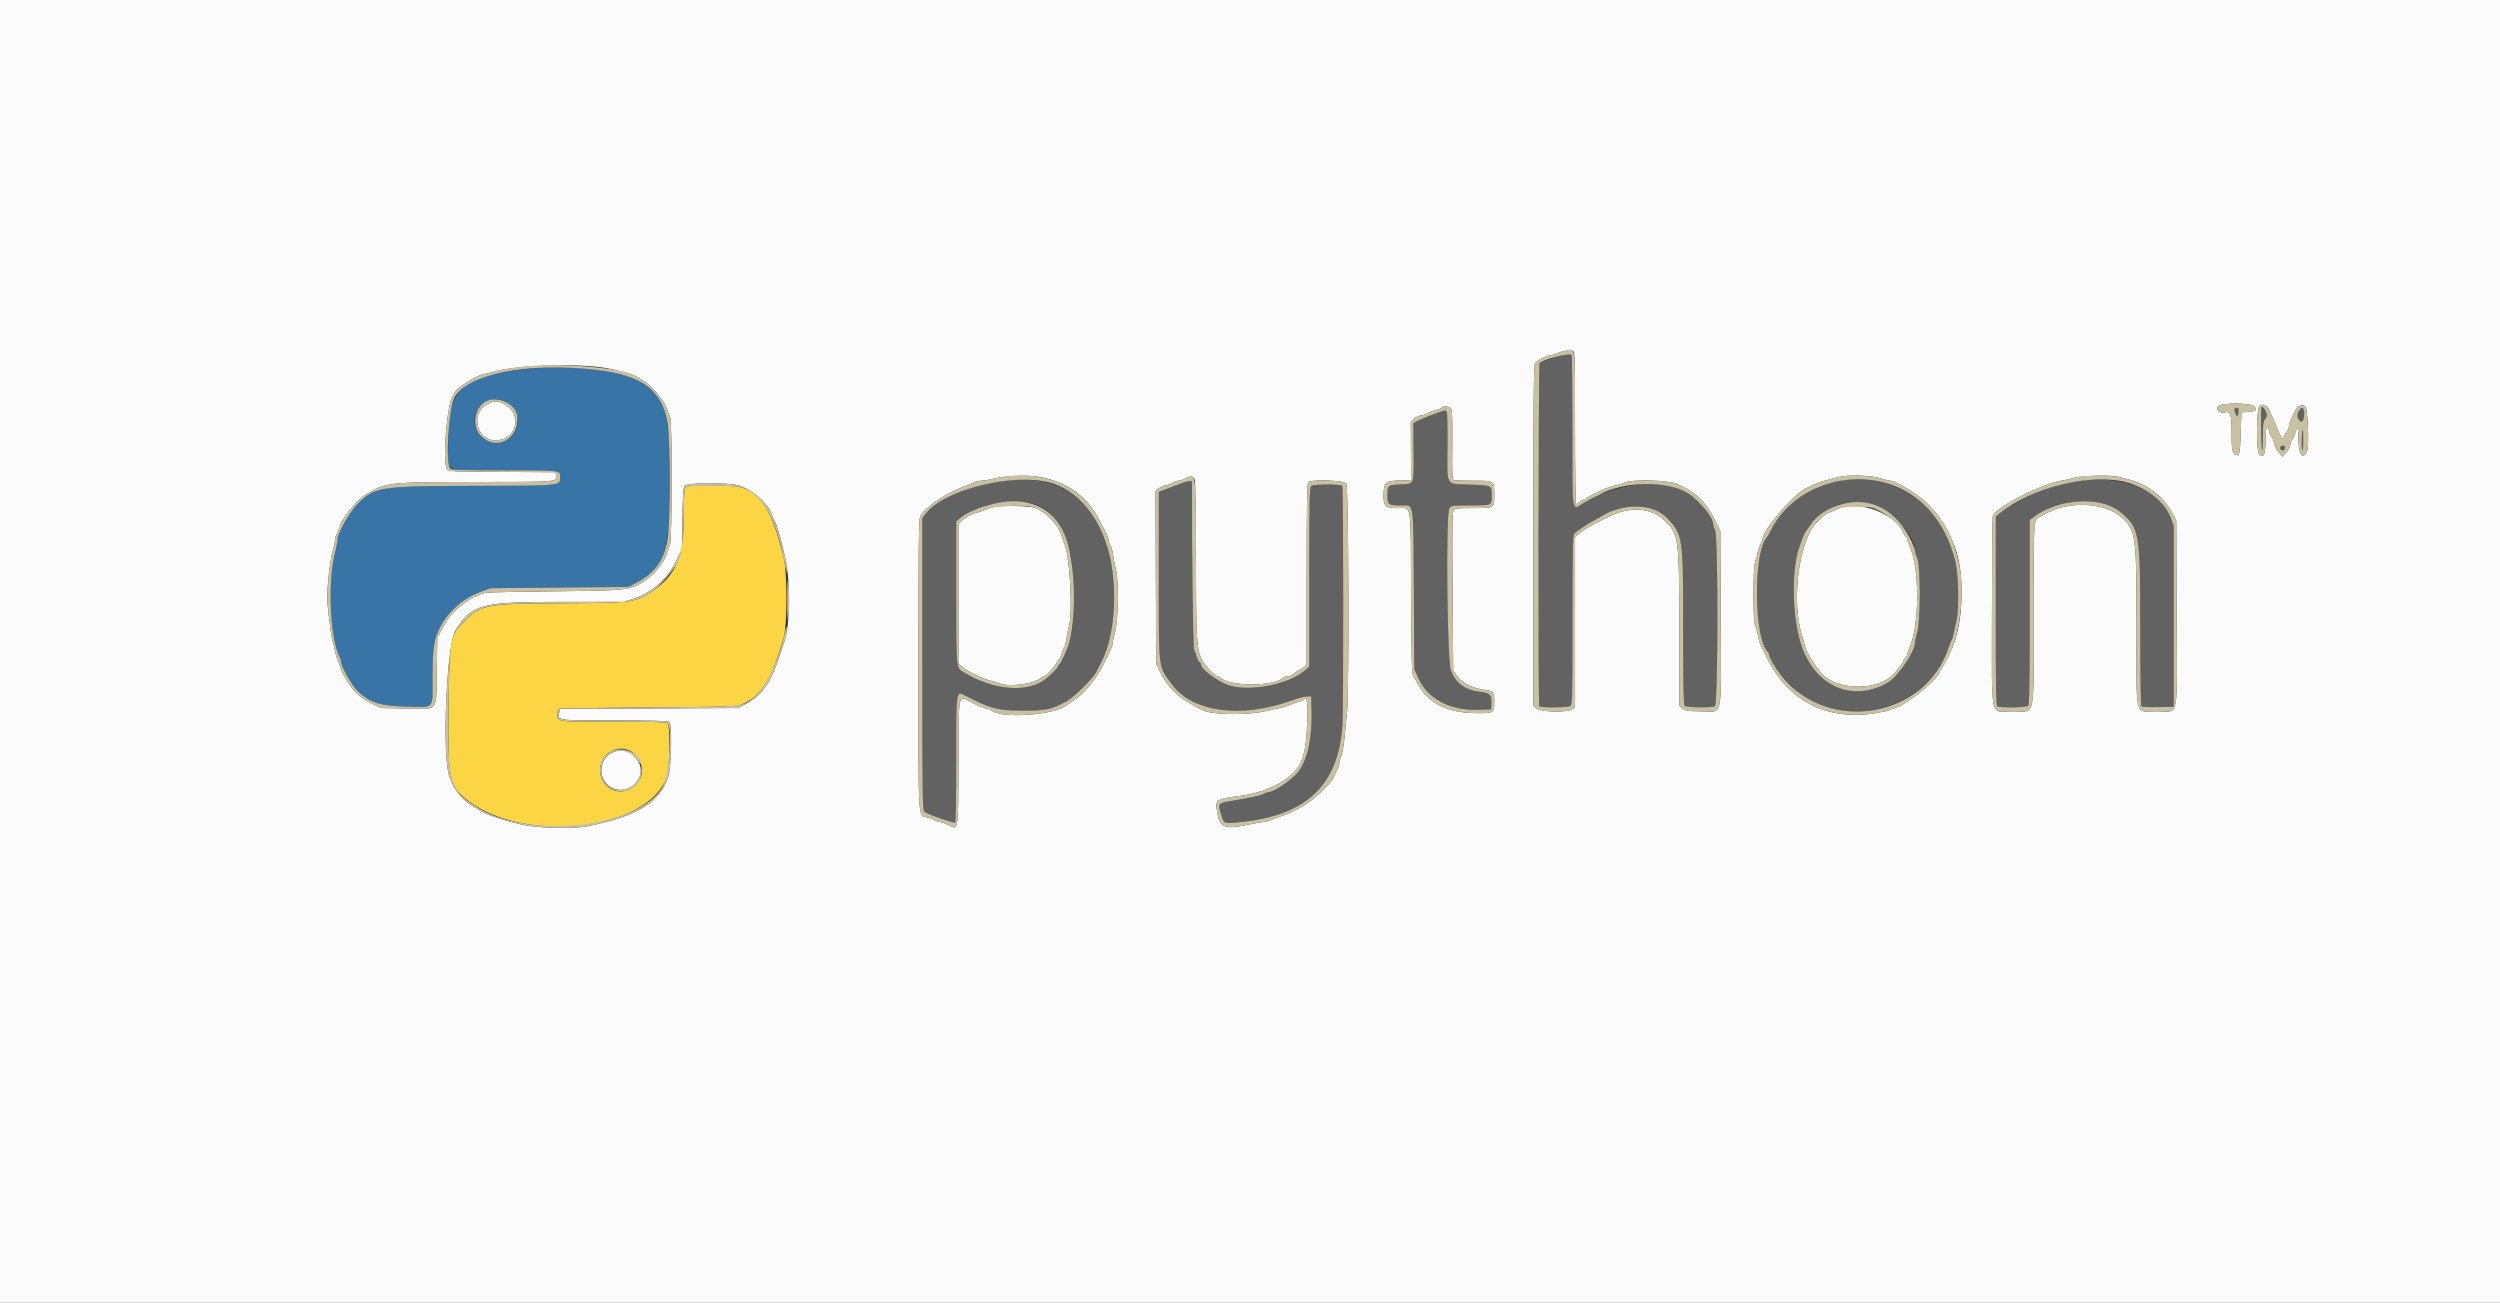 <svg id="svg" version="1.1" xmlns="http://www.w3.org/2000/svg" xmlns:xlink="http://www.w3.org/1999/xlink" width="400" height="208.417" viewBox="0, 0, 400,208.417"><rect x="0" y="0" width="400" height="208.417" fill="#333333" stroke="none"/><g id="svgg"><path id="path0" d="M0.000 104.221 L 0.000 208.442 200.000 208.442 L 400.000 208.442 400.000 104.221 L 400.000 0.000 200.000 0.000 L 0.000 0.000 0.000 104.221 M252.006 68.480 C 252.006 75.183,252.077 80.665,252.163 80.662 C 252.249 80.660,252.553 80.474,252.840 80.250 C 253.127 80.026,253.471 79.840,253.604 79.838 C 253.738 79.835,253.879 79.760,253.917 79.670 C 253.983 79.517,255.343 78.834,257.040 78.103 C 257.458 77.923,258.162 77.710,258.603 77.630 C 259.045 77.550,259.659 77.357,259.969 77.200 C 261.009 76.673,266.862 76.810,268.265 77.394 C 271.156 78.597,272.895 80.232,274.324 83.092 L 275.248 84.940 275.310 98.947 C 275.385 115.600,275.766 113.809,272.149 113.809 C 270.068 113.809,269.713 113.757,269.231 113.377 L 268.682 112.945 268.680 100.819 C 268.679 85.866,268.637 85.557,266.285 83.251 C 264.321 81.324,261.088 81.004,257.947 82.426 C 255.426 83.567,253.261 84.790,252.475 85.517 L 252.006 85.951 252.006 99.556 L 252.006 113.160 251.543 113.485 C 250.772 114.025,246.608 113.945,245.885 113.377 L 245.336 112.945 245.336 85.694 C 245.336 64.220,245.391 58.369,245.597 58.093 C 245.895 57.690,247.352 56.909,247.829 56.895 C 248.006 56.890,248.525 56.742,248.984 56.564 C 250.232 56.083,251.233 55.913,251.641 56.114 C 251.983 56.282,252.006 57.082,252.006 68.480 M97.030 58.899 C 99.055 59.255,101.650 60.007,102.015 60.344 C 102.139 60.459,102.498 60.685,102.812 60.847 C 104.269 61.599,106.492 64.319,106.842 65.777 C 106.922 66.114,107.092 66.520,107.220 66.681 C 107.562 67.113,107.544 86.463,107.201 87.149 C 107.063 87.424,106.862 87.995,106.753 88.417 C 106.319 90.103,104.292 92.435,102.417 93.404 C 100.409 94.442,99.806 94.494,88.266 94.619 C 78.405 94.726,77.366 94.770,76.861 95.102 C 76.555 95.302,76.184 95.467,76.037 95.468 C 75.593 95.470,73.272 97.177,72.429 98.121 C 71.630 99.017,71.546 99.144,70.539 100.990 L 69.970 102.032 69.881 107.384 C 69.769 114.098,70.302 113.446,65.000 113.356 L 60.969 113.288 59.579 112.625 C 57.422 111.597,56.300 110.444,54.884 107.806 C 54.620 107.312,54.403 106.796,54.402 106.659 C 54.401 106.522,54.265 106.149,54.099 105.831 C 53.933 105.513,53.701 104.733,53.584 104.099 C 53.467 103.465,53.326 102.874,53.272 102.786 C 53.104 102.515,52.527 98.385,52.389 96.477 C 52.248 94.521,52.761 89.630,53.280 87.977 C 53.439 87.470,53.570 86.812,53.570 86.515 C 53.570 86.219,53.757 85.626,53.986 85.198 C 54.216 84.770,54.404 84.303,54.405 84.159 C 54.409 83.313,57.120 79.983,58.484 79.147 C 61.730 77.160,62.053 77.123,76.290 77.120 C 89.103 77.117,89.078 77.119,88.969 76.163 L 88.900 75.560 80.308 75.506 C 71.757 75.452,71.715 75.449,71.476 75.003 C 70.769 73.682,71.553 64.386,72.458 63.350 C 72.617 63.169,72.746 62.943,72.746 62.847 C 72.746 62.262,76.596 59.823,77.519 59.823 C 77.660 59.823,78.214 59.693,78.752 59.533 C 82.572 58.402,92.284 58.065,97.030 58.899 M77.988 64.670 C 75.211 66.092,76.179 70.453,79.271 70.453 C 82.552 70.453,83.675 66.556,80.902 64.797 C 79.772 64.081,79.189 64.055,77.988 64.670 M360.713 65.039 C 361.222 65.601,360.948 65.828,359.666 65.907 L 358.624 65.972 358.520 69.245 C 358.407 72.805,358.251 73.311,357.499 72.559 C 357.097 72.157,357.061 71.887,357.061 69.322 C 357.061 66.308,356.866 65.703,355.987 65.982 C 355.255 66.214,354.446 65.505,354.887 65.018 C 355.447 64.399,360.149 64.416,360.713 65.039 M363.035 65.473 C 363.355 66.134,363.785 67.127,364.493 68.838 C 365.040 70.162,365.399 70.606,365.399 69.960 C 365.399 69.804,365.586 69.437,365.816 69.146 C 366.045 68.854,366.232 68.415,366.232 68.169 C 366.232 67.923,366.407 67.375,366.621 66.951 C 366.835 66.527,367.143 65.899,367.305 65.555 C 367.629 64.869,368.501 64.605,368.889 65.075 C 369.243 65.505,369.468 71.355,369.159 72.100 C 368.494 73.706,367.809 72.876,367.754 70.397 C 367.706 68.233,367.603 67.982,367.272 69.213 C 367.141 69.700,366.900 70.232,366.737 70.395 C 366.574 70.558,366.441 70.918,366.441 71.195 C 366.441 71.471,366.158 72.004,365.812 72.378 L 365.183 73.059 364.575 72.354 C 364.240 71.966,363.906 71.291,363.833 70.854 C 363.759 70.418,363.575 69.958,363.424 69.833 C 363.273 69.707,363.088 69.277,363.013 68.877 C 362.762 67.542,362.480 68.369,362.480 70.440 C 362.480 72.727,362.187 73.379,361.480 72.666 C 360.954 72.137,361.013 65.291,361.546 64.901 C 362.011 64.562,362.727 64.836,363.035 65.473 M232.207 65.455 C 232.357 65.736,232.412 67.690,232.370 71.290 C 232.321 75.649,232.363 76.723,232.586 76.809 C 232.739 76.867,234.166 76.915,235.757 76.915 C 239.162 76.915,239.083 76.860,239.083 79.257 C 239.083 81.319,239.127 81.292,235.718 81.292 C 233.159 81.292,232.824 81.334,232.581 81.681 C 232.361 81.994,232.329 84.504,232.413 94.674 L 232.517 107.280 233.084 108.095 C 233.926 109.307,235.411 110.057,237.624 110.387 C 238.950 110.585,239.083 110.753,239.080 112.219 C 239.075 114.140,239.098 114.126,236.108 114.100 C 231.484 114.060,228.327 112.415,226.753 109.224 C 226.611 108.937,226.350 108.529,226.171 108.316 C 225.887 107.977,225.838 106.321,225.779 94.883 C 225.702 79.929,225.926 81.310,223.570 81.299 C 221.666 81.290,221.365 81.028,221.365 79.374 C 221.365 77.220,221.645 76.942,223.884 76.871 L 225.774 76.811 225.751 72.171 L 225.728 67.531 226.247 67.012 C 226.532 66.726,226.983 66.493,227.247 66.493 C 227.512 66.493,228.056 66.318,228.455 66.104 C 228.855 65.890,229.486 65.648,229.857 65.567 C 230.228 65.485,230.585 65.332,230.651 65.226 C 230.880 64.856,231.972 65.016,232.207 65.455 M166.232 76.290 C 170.654 77.046,174.016 79.447,175.866 83.168 C 176.009 83.455,176.209 83.830,176.312 84.002 C 176.895 84.981,177.384 86.089,177.384 86.433 C 177.384 86.650,177.511 87.013,177.667 87.239 C 177.822 87.465,178.015 88.158,178.095 88.780 C 178.176 89.401,178.377 90.429,178.542 91.064 C 179.023 92.910,178.948 99.099,178.421 101.080 C 178.195 101.932,178.009 102.792,178.009 102.991 C 178.009 103.370,177.985 103.425,176.549 106.337 C 175.490 108.486,173.493 110.947,172.061 111.871 C 171.492 112.237,170.902 112.647,170.749 112.781 C 168.855 114.440,159.996 115.056,158.567 113.627 C 158.438 113.498,158.135 113.392,157.893 113.392 C 157.651 113.392,156.709 113.019,155.798 112.562 C 153.150 111.233,153.425 110.183,153.363 121.864 C 153.302 133.402,153.395 132.842,151.683 131.987 C 151.177 131.734,150.582 131.527,150.362 131.527 C 150.142 131.527,149.777 131.398,149.551 131.241 C 149.325 131.083,148.836 130.889,148.465 130.808 C 146.826 130.451,146.952 132.474,146.952 106.371 C 146.952 86.372,146.994 83.066,147.257 82.557 C 147.940 81.237,151.196 79.000,153.934 77.971 C 154.622 77.713,155.451 77.369,155.775 77.208 C 156.100 77.047,156.662 76.913,157.026 76.910 C 157.389 76.907,158.061 76.804,158.520 76.681 C 160.579 76.126,164.200 75.942,166.232 76.290 M191.147 76.717 C 191.272 76.950,191.350 81.754,191.350 89.184 C 191.350 101.890,191.457 103.831,192.251 105.472 C 192.686 106.370,194.371 108.181,194.772 108.181 C 194.878 108.181,195.113 108.310,195.294 108.468 C 196.904 109.872,203.945 109.843,205.362 108.426 C 205.497 108.292,205.816 108.181,206.072 108.181 C 206.327 108.181,206.660 108.061,206.812 107.914 C 206.963 107.767,207.533 107.387,208.077 107.071 L 209.067 106.496 209.067 91.956 C 209.067 80.924,209.128 77.355,209.317 77.165 C 209.830 76.652,215.032 76.834,215.413 77.378 C 215.778 77.899,215.882 110.537,215.530 113.913 C 215.435 114.831,215.256 116.636,215.133 117.925 C 215.010 119.215,214.768 120.610,214.594 121.025 C 214.420 121.441,214.277 121.981,214.275 122.225 C 214.274 122.468,214.138 122.903,213.975 123.189 C 213.812 123.476,213.530 124.029,213.350 124.420 C 212.846 125.510,210.183 127.994,208.444 128.996 C 206.977 129.842,206.494 130.060,204.690 130.698 C 204.289 130.840,203.652 131.084,203.276 131.241 C 202.899 131.398,202.384 131.528,202.129 131.530 C 201.875 131.532,200.786 131.719,199.708 131.947 C 195.827 132.766,195.145 132.469,194.722 129.771 C 194.433 127.931,194.562 127.844,198.304 127.359 C 202.928 126.761,207.016 124.542,208.099 122.043 C 208.775 120.482,209.035 118.863,209.141 115.535 C 209.262 111.769,209.197 111.464,208.396 112.025 C 208.141 112.204,207.807 112.350,207.655 112.350 C 207.502 112.350,206.983 112.529,206.502 112.748 C 206.021 112.967,205.253 113.207,204.794 113.280 C 204.336 113.354,203.491 113.540,202.918 113.693 C 200.068 114.454,194.077 114.434,192.472 113.658 C 188.666 111.817,186.929 110.235,185.543 107.348 L 184.992 106.201 184.933 92.407 L 184.874 78.612 185.316 78.200 C 185.559 77.974,186.097 77.725,186.511 77.647 C 186.925 77.570,187.454 77.373,187.686 77.210 C 187.918 77.048,188.299 76.915,188.533 76.915 C 188.767 76.915,189.286 76.740,189.685 76.525 C 190.484 76.097,190.840 76.143,191.147 76.717 M300.782 76.498 C 301.499 76.727,302.242 76.915,302.432 76.915 C 303.382 76.915,307.105 79.235,308.494 80.692 C 309.846 82.111,310.370 82.732,310.370 82.916 C 310.370 83.027,310.506 83.230,310.673 83.369 C 311.161 83.774,312.568 86.692,313.046 88.291 C 314.410 92.855,314.037 100.044,312.231 103.993 C 311.546 105.490,310.959 106.588,310.652 106.947 C 310.497 107.128,310.370 107.339,310.370 107.416 C 310.370 108.456,304.966 112.872,303.166 113.303 C 302.829 113.384,302.457 113.525,302.339 113.616 C 302.222 113.708,301.214 113.930,300.101 114.109 C 292.136 115.390,285.827 112.041,282.458 104.742 C 282.088 103.940,281.699 103.123,281.595 102.927 C 281.490 102.732,281.343 102.169,281.267 101.677 C 281.192 101.184,281.002 100.528,280.846 100.219 C 280.428 99.389,280.453 90.369,280.875 89.630 C 281.039 89.343,281.180 88.874,281.188 88.588 C 281.196 88.301,281.383 87.692,281.605 87.233 C 281.827 86.774,282.011 86.322,282.015 86.227 C 282.072 84.833,286.560 79.514,288.754 78.241 C 289.774 77.648,291.163 77.087,292.340 76.792 C 292.913 76.648,293.710 76.439,294.112 76.327 C 295.499 75.941,299.345 76.039,300.782 76.498 M338.927 76.285 C 339.328 76.392,340.172 76.613,340.803 76.777 C 343.644 77.514,346.261 79.580,347.614 82.153 L 348.202 83.273 348.263 98.150 C 348.336 115.771,348.738 113.809,345.055 113.809 C 341.475 113.809,341.845 115.322,341.844 100.683 C 341.844 85.472,341.755 84.817,339.416 82.748 C 336.647 80.299,330.657 80.107,327.045 82.350 C 326.873 82.457,326.527 82.633,326.276 82.742 C 325.381 83.131,325.378 83.178,325.378 98.239 C 325.378 115.633,325.770 113.809,322.028 113.809 C 318.294 113.809,318.707 115.778,318.711 98.020 C 318.712 89.794,318.771 82.850,318.841 82.588 C 319.205 81.229,326.627 77.397,329.859 76.898 C 330.547 76.792,331.344 76.615,331.631 76.505 C 332.680 76.102,337.672 75.951,338.927 76.285 M118.012 77.629 C 120.131 78.136,122.968 80.571,123.494 82.335 C 123.580 82.621,123.767 83.043,123.911 83.273 C 124.297 83.889,124.975 86.263,125.668 89.422 C 126.513 93.279,126.426 99.994,125.497 102.658 C 125.377 103.002,125.048 103.986,124.767 104.846 C 123.305 109.309,121.915 111.274,119.215 112.693 L 118.082 113.288 103.857 113.351 L 89.633 113.414 89.509 113.905 C 89.158 115.303,88.935 115.268,98.350 115.268 C 104.681 115.268,106.911 115.332,107.097 115.518 C 107.549 115.970,107.431 122.664,106.946 124.185 C 105.601 128.395,102.127 130.547,94.007 132.201 C 91.831 132.644,86.056 132.512,83.585 131.962 C 80.607 131.300,77.102 130.110,76.707 129.628 C 76.649 129.558,76.309 129.350,75.950 129.167 C 74.153 128.246,72.664 126.441,71.892 124.251 C 70.689 120.833,71.443 103.116,72.889 100.824 C 75.514 96.664,76.881 96.300,89.899 96.300 L 99.878 96.300 101.463 95.753 C 104.460 94.719,106.806 92.602,108.233 89.647 L 109.096 87.858 109.181 82.960 C 109.252 78.914,109.323 77.998,109.590 77.697 C 110.008 77.225,116.118 77.176,118.012 77.629 M159.346 81.068 C 158.768 81.161,158.018 81.378,157.678 81.552 C 157.339 81.725,156.765 81.931,156.404 82.009 C 155.525 82.198,154.443 82.764,153.876 83.331 L 153.413 83.794 153.413 95.013 L 153.413 106.233 153.882 106.656 C 154.627 107.327,157.389 108.674,158.520 108.916 C 158.864 108.990,159.499 109.183,159.931 109.346 C 161.556 109.955,165.403 109.441,166.561 108.460 C 166.742 108.307,166.985 108.181,167.101 108.181 C 167.393 108.181,168.787 106.646,169.080 106.001 C 169.213 105.710,169.388 105.472,169.470 105.472 C 169.551 105.472,169.736 105.047,169.882 104.528 C 170.027 104.009,170.218 103.540,170.306 103.486 C 170.394 103.431,170.529 102.894,170.606 102.293 C 170.682 101.691,170.885 100.682,171.056 100.050 C 171.667 97.789,171.156 88.934,170.304 87.024 C 170.201 86.795,170.006 86.244,169.870 85.800 C 169.302 83.950,167.686 82.192,165.711 81.277 C 165.070 80.981,160.779 80.840,159.346 81.068 M294.424 81.272 C 294.195 81.353,293.659 81.578,293.232 81.773 C 292.806 81.967,292.407 82.126,292.346 82.126 C 292.285 82.126,292.062 82.290,291.850 82.491 C 291.637 82.692,291.192 83.103,290.859 83.405 C 287.845 86.144,286.488 96.285,288.387 101.877 C 288.555 102.372,288.692 102.871,288.692 102.986 C 288.692 103.865,290.830 107.329,291.923 108.220 C 294.666 110.457,300.295 110.396,302.701 108.103 C 303.532 107.311,304.534 106.039,304.534 105.776 C 304.534 105.637,304.674 105.406,304.846 105.263 C 305.018 105.120,305.159 104.871,305.159 104.710 C 305.159 104.548,305.317 104.067,305.509 103.641 C 307.140 100.035,307.166 90.883,305.554 87.428 C 305.337 86.962,305.159 86.422,305.159 86.229 C 305.159 86.036,305.077 85.878,304.976 85.878 C 304.875 85.878,304.672 85.587,304.525 85.232 C 303.302 82.278,297.747 80.101,294.424 81.272 M98.302 120.268 C 95.768 121.071,95.468 124.778,97.837 126.007 C 100.713 127.499,103.829 124.174,101.963 121.605 C 100.964 120.230,99.783 119.799,98.302 120.268 " stroke="none" fill="#fbfbfb" fill-rule="evenodd"></path><path id="path1" d="M248.581 57.244 C 247.443 57.626,246.433 58.017,246.337 58.113 C 246.144 58.307,246.090 112.677,246.282 112.989 C 246.447 113.255,250.684 113.237,251.186 112.968 C 251.578 112.758,251.589 112.386,251.589 99.251 C 251.589 88.766,251.648 85.675,251.850 85.416 C 252.117 85.075,254.197 83.687,255.133 83.225 C 255.419 83.083,255.795 82.875,255.967 82.762 C 259.553 80.408,264.520 80.484,266.781 82.928 C 269.278 85.627,269.307 85.826,269.307 100.475 C 269.307 109.693,269.368 112.745,269.557 112.934 C 269.831 113.208,273.714 113.266,274.373 113.006 C 274.897 112.800,274.930 85.834,274.408 84.825 C 274.239 84.498,274.100 84.062,274.100 83.856 C 274.098 83.430,272.594 81.048,271.808 80.227 C 268.898 77.187,263.604 76.548,257.659 78.520 C 256.813 78.801,255.968 79.117,255.783 79.223 C 255.597 79.329,255.211 79.512,254.924 79.629 C 254.638 79.746,253.889 80.166,253.260 80.563 C 251.467 81.695,251.574 82.443,251.586 68.954 C 251.591 62.469,251.537 57.012,251.466 56.826 C 251.296 56.383,251.038 56.421,248.581 57.244 M361.848 65.110 C 361.700 65.258,361.787 71.914,361.939 72.066 C 362.008 72.134,362.064 71.108,362.064 69.784 C 362.064 67.899,362.131 67.322,362.376 67.118 C 362.548 66.976,362.689 66.646,362.689 66.386 C 362.689 65.905,362.039 64.919,361.848 65.110 M357.630 65.920 C 357.811 66.292,357.981 66.625,358.007 66.660 C 358.033 66.695,358.094 66.390,358.141 65.983 C 358.218 65.331,358.173 65.242,357.765 65.242 C 357.313 65.242,357.310 65.260,357.630 65.920 M367.789 65.803 C 367.466 66.297,367.456 66.426,367.713 66.881 C 368.154 67.663,368.460 67.637,368.616 66.806 C 368.882 65.386,368.425 64.832,367.789 65.803 M229.172 66.356 C 228.135 66.718,227.029 67.183,226.714 67.390 L 226.140 67.766 226.172 72.360 C 226.209 77.709,226.335 77.407,224.014 77.511 C 222.054 77.598,221.998 77.646,221.994 79.218 C 221.990 80.737,222.165 80.875,224.091 80.875 C 226.318 80.875,226.126 79.661,226.210 94.223 L 226.284 107.035 226.829 108.286 C 228.349 111.774,231.868 113.697,236.477 113.559 L 238.562 113.497 238.623 112.559 C 238.711 111.207,238.385 110.877,236.776 110.688 C 234.362 110.406,232.900 109.310,232.133 107.209 C 231.530 105.556,231.309 82.256,231.888 81.372 C 232.204 80.891,232.298 80.875,234.971 80.873 C 238.770 80.869,238.666 80.913,238.666 79.300 C 238.666 77.628,238.741 77.666,235.206 77.540 C 231.196 77.398,231.548 77.988,231.593 71.482 C 231.613 68.532,231.566 66.016,231.488 65.889 C 231.308 65.598,231.401 65.579,229.172 66.356 M368.275 70.297 C 368.232 71.128,368.272 71.897,368.362 72.006 C 368.452 72.115,368.525 71.435,368.525 70.495 C 368.525 68.380,368.377 68.263,368.275 70.297 M364.866 71.514 C 364.684 71.808,365.086 72.210,365.380 72.028 C 365.505 71.951,365.607 71.753,365.607 71.587 C 365.607 71.237,365.071 71.183,364.866 71.514 M161.126 76.835 C 156.048 77.281,149.925 79.817,148.076 82.240 L 147.577 82.895 147.577 106.241 C 147.577 128.215,147.598 129.605,147.942 129.902 C 148.381 130.281,152.596 131.749,152.831 131.604 C 152.922 131.548,152.996 126.970,152.996 121.431 C 152.996 109.830,152.874 110.502,154.805 111.483 C 158.625 113.426,159.725 113.699,163.731 113.702 C 167.354 113.705,168.271 113.508,170.610 112.225 C 171.814 111.565,174.937 108.491,175.411 107.500 C 175.588 107.130,175.931 106.451,176.173 105.993 C 178.815 100.992,178.961 91.326,176.481 85.565 C 173.577 78.821,168.887 76.155,161.126 76.835 M294.170 76.903 C 289.644 77.625,285.199 80.964,283.192 85.149 C 283.027 85.492,282.823 85.842,282.739 85.926 C 280.520 88.131,280.591 102.040,282.833 104.282 C 282.960 104.409,283.064 104.641,283.064 104.799 C 283.064 106.442,287.382 111.106,290.047 112.342 C 298.627 116.323,309.057 112.072,311.832 103.463 C 311.975 103.020,312.165 102.564,312.254 102.449 C 312.344 102.335,312.484 101.866,312.565 101.407 C 312.646 100.948,312.842 100.061,313.000 99.435 C 313.469 97.583,313.387 92.083,312.859 89.867 C 310.663 80.667,303.168 75.467,294.170 76.903 M332.770 76.904 C 329.314 77.303,325.724 78.554,322.355 80.533 C 320.767 81.466,320.747 81.479,319.902 82.173 L 319.325 82.647 319.321 97.742 C 319.318 109.836,319.370 112.871,319.585 113.007 C 320.021 113.284,324.215 113.221,324.502 112.934 C 324.692 112.744,324.752 109.129,324.752 97.937 L 324.752 83.190 325.430 82.686 C 329.346 79.776,336.001 79.346,339.096 81.803 C 342.353 84.390,342.459 84.994,342.447 100.859 C 342.441 107.792,342.517 112.898,342.627 113.008 C 342.732 113.112,343.935 113.171,345.301 113.139 L 347.785 113.080 347.785 98.593 L 347.785 84.106 347.270 82.754 C 345.614 78.406,339.860 76.084,332.770 76.904 M188.640 77.475 C 187.895 77.760,186.863 78.153,186.347 78.348 L 185.409 78.701 185.409 92.034 C 185.409 107.582,185.274 106.493,187.587 109.588 C 190.839 113.941,198.574 114.973,206.515 112.115 C 207.518 111.754,208.666 111.448,209.067 111.436 L 209.797 111.412 209.856 113.802 C 209.966 118.209,209.127 121.858,207.592 123.654 C 206.496 124.936,203.809 126.730,202.979 126.734 C 202.831 126.735,202.445 126.873,202.121 127.042 C 201.588 127.320,200.290 127.599,196.680 128.212 C 194.869 128.519,194.821 128.609,195.444 130.516 C 195.870 131.816,195.833 131.804,198.459 131.537 C 209.037 130.462,214.094 125.681,214.783 116.102 C 214.974 113.445,214.951 77.921,214.758 77.729 C 214.470 77.441,210.146 77.459,209.796 77.749 C 209.525 77.975,209.484 79.868,209.484 92.329 L 209.484 106.650 209.015 107.089 C 206.470 109.474,199.940 110.790,196.509 109.608 C 194.804 109.021,192.183 107.073,192.183 106.393 C 192.183 106.258,192.049 106.036,191.884 105.900 C 191.720 105.763,191.521 105.353,191.443 104.988 C 191.365 104.624,191.195 104.194,191.065 104.033 C 190.876 103.798,190.676 88.122,190.723 77.176 C 190.725 76.804,190.189 76.881,188.640 77.475 M165.414 80.595 C 168.400 81.596,170.383 84.410,171.327 88.986 C 171.832 91.433,171.971 98.520,171.556 100.658 C 171.077 103.130,170.178 105.620,169.534 106.264 C 169.381 106.418,169.254 106.607,169.254 106.685 C 169.252 106.867,168.083 108.034,167.275 108.660 C 164.366 110.914,158.932 110.462,154.190 107.571 C 152.960 106.822,152.996 107.211,152.996 94.873 L 152.996 83.414 153.674 82.841 C 154.046 82.526,154.773 82.090,155.289 81.871 C 155.805 81.653,156.415 81.386,156.644 81.278 C 158.681 80.320,163.481 79.946,165.414 80.595 M299.060 80.563 C 302.335 81.335,306.410 85.550,306.410 88.166 C 306.410 88.370,306.572 88.900,306.771 89.344 C 307.303 90.532,307.301 99.379,306.769 101.126 C 306.571 101.775,306.409 102.525,306.409 102.794 C 306.406 104.288,303.611 108.354,301.948 109.284 C 296.391 112.390,290.497 109.855,288.262 103.398 C 286.840 99.287,286.571 92.176,287.686 88.171 C 287.950 87.225,288.736 85.179,288.888 85.044 C 288.953 84.987,289.283 84.532,289.622 84.033 C 291.545 81.200,295.536 79.732,299.060 80.563 " stroke="none" fill="#626262" fill-rule="evenodd"></path><path id="path2" d="M83.377 59.129 C 73.457 60.361,71.707 62.190,71.705 71.324 C 71.704 75.717,70.621 75.248,80.744 75.248 C 89.734 75.248,89.630 75.235,89.630 76.316 C 89.630 77.754,90.011 77.714,75.962 77.740 C 61.313 77.766,60.260 77.903,57.738 80.108 C 56.182 81.470,53.986 85.219,53.986 86.516 C 53.986 86.744,53.805 87.656,53.584 88.541 C 52.402 93.265,52.830 102.324,54.372 105.205 C 54.504 105.451,54.612 105.851,54.612 106.093 C 54.612 106.615,56.249 109.506,56.996 110.304 C 58.924 112.360,60.769 112.978,65.242 113.065 C 69.598 113.151,69.203 113.618,69.203 108.381 C 69.203 103.796,69.409 102.327,70.296 100.580 C 71.704 97.809,74.048 95.731,76.969 94.663 L 78.478 94.112 89.526 94.007 L 100.573 93.903 102.092 93.092 C 106.468 90.754,107.103 88.739,107.121 77.124 C 107.139 65.339,106.541 63.414,102.077 60.889 C 98.940 59.115,90.153 58.288,83.377 59.129 M81.297 64.528 C 84.529 66.715,82.200 71.692,78.420 70.674 C 77.894 70.533,77.312 70.146,76.845 69.630 C 74.144 66.640,77.959 62.268,81.297 64.528 " stroke="none" fill="#3875a6" fill-rule="evenodd"></path><path id="path3" d="M109.821 77.917 C 109.464 78.167,109.432 78.522,109.432 82.204 C 109.432 89.049,108.223 91.991,104.315 94.655 C 101.782 96.382,101.125 96.469,90.255 96.521 C 77.123 96.583,76.947 96.622,73.553 100.214 C 72.075 101.779,71.884 103.176,71.771 113.288 C 71.640 124.897,71.838 125.801,75.039 128.214 C 84.256 135.164,104.126 132.662,106.679 124.231 C 107.175 122.594,107.276 116.092,106.811 115.752 C 106.513 115.535,104.674 115.477,98.058 115.477 C 88.838 115.477,89.131 115.519,89.168 114.198 C 89.178 113.846,89.247 113.497,89.321 113.423 C 89.395 113.349,95.850 113.240,103.665 113.182 C 117.873 113.075,117.874 113.075,118.892 112.604 C 121.949 111.189,123.441 108.744,125.404 101.928 C 125.978 99.939,125.976 91.756,125.402 89.317 C 123.573 81.543,121.449 78.310,117.874 77.857 C 115.750 77.588,110.232 77.629,109.821 77.917 M100.885 120.167 C 102.416 120.958,103.175 123.182,102.409 124.633 C 100.645 127.978,95.958 126.884,96.009 123.140 C 96.044 120.615,98.663 119.017,100.885 120.167 " stroke="none" fill="#fcd545" fill-rule="evenodd"></path><path id="path4" d="M250.547 56.089 C 250.146 56.173,249.442 56.387,248.984 56.564 C 248.525 56.742,248.006 56.890,247.829 56.895 C 247.352 56.909,245.895 57.690,245.597 58.093 C 245.391 58.369,245.336 64.220,245.336 85.694 L 245.336 112.945 245.885 113.377 C 246.608 113.945,250.772 114.025,251.543 113.485 L 252.006 113.160 252.006 99.556 L 252.006 85.951 252.475 85.517 C 253.261 84.790,255.426 83.567,257.947 82.426 C 261.088 81.004,264.321 81.324,266.285 83.251 C 268.637 85.557,268.679 85.866,268.680 100.819 L 268.682 112.945 269.231 113.377 C 269.713 113.757,270.068 113.809,272.149 113.809 C 275.766 113.809,275.385 115.600,275.310 98.947 L 275.248 84.940 274.324 83.092 C 272.895 80.232,271.156 78.597,268.265 77.394 C 266.862 76.810,261.009 76.673,259.969 77.200 C 259.659 77.357,259.045 77.550,258.603 77.630 C 258.162 77.710,257.458 77.923,257.040 78.103 C 255.343 78.834,253.983 79.517,253.917 79.670 C 253.879 79.760,253.738 79.835,253.604 79.838 C 253.471 79.840,253.127 80.026,252.840 80.250 C 252.553 80.474,252.249 80.660,252.163 80.662 C 252.077 80.665,252.006 75.183,252.006 68.480 C 252.006 54.862,252.112 55.758,250.547 56.089 M251.466 56.826 C 251.537 57.012,251.591 62.469,251.586 68.954 C 251.574 82.443,251.467 81.695,253.260 80.563 C 253.889 80.166,254.638 79.746,254.924 79.629 C 255.211 79.512,255.597 79.329,255.783 79.223 C 259.735 76.962,266.792 76.830,270.141 78.955 C 271.837 80.031,274.096 82.827,274.100 83.856 C 274.100 84.062,274.239 84.498,274.408 84.825 C 274.930 85.834,274.897 112.800,274.373 113.006 C 273.714 113.266,269.831 113.208,269.557 112.934 C 269.368 112.745,269.307 109.693,269.307 100.475 C 269.307 85.826,269.278 85.627,266.781 82.928 C 264.520 80.484,259.553 80.408,255.967 82.762 C 255.795 82.875,255.419 83.083,255.133 83.225 C 254.197 83.687,252.117 85.075,251.850 85.416 C 251.648 85.675,251.589 88.766,251.589 99.251 C 251.589 112.386,251.578 112.758,251.186 112.968 C 250.684 113.237,246.447 113.255,246.282 112.989 C 246.090 112.677,246.144 58.307,246.337 58.113 C 247.005 57.445,251.291 56.369,251.466 56.826 M84.836 58.555 C 82.582 58.724,80.183 59.110,78.752 59.533 C 78.214 59.693,77.660 59.823,77.519 59.823 C 76.596 59.823,72.746 62.262,72.746 62.847 C 72.746 62.943,72.617 63.169,72.458 63.350 C 71.553 64.386,70.769 73.682,71.476 75.003 C 71.715 75.449,71.757 75.452,80.308 75.506 L 88.900 75.560 88.969 76.163 C 89.078 77.119,89.103 77.117,76.290 77.120 C 62.053 77.123,61.730 77.160,58.484 79.147 C 57.120 79.983,54.409 83.313,54.405 84.159 C 54.404 84.303,54.216 84.770,53.986 85.198 C 53.757 85.626,53.570 86.219,53.570 86.515 C 53.570 86.812,53.439 87.470,53.280 87.977 C 52.761 89.630,52.248 94.521,52.389 96.477 C 52.527 98.385,53.104 102.515,53.272 102.786 C 53.326 102.874,53.467 103.465,53.584 104.099 C 53.701 104.733,53.933 105.513,54.099 105.831 C 54.265 106.149,54.401 106.522,54.402 106.659 C 54.403 106.796,54.620 107.312,54.884 107.806 C 56.300 110.444,57.422 111.597,59.579 112.625 L 60.969 113.288 65.000 113.356 C 70.302 113.446,69.769 114.098,69.881 107.384 L 69.970 102.032 70.539 100.990 C 71.546 99.144,71.630 99.017,72.429 98.121 C 73.272 97.177,75.593 95.470,76.037 95.468 C 76.184 95.467,76.555 95.302,76.861 95.102 C 77.366 94.770,78.405 94.726,88.266 94.619 C 99.806 94.494,100.409 94.442,102.417 93.404 C 104.292 92.435,106.319 90.103,106.753 88.417 C 106.862 87.995,107.063 87.424,107.201 87.149 C 107.544 86.463,107.562 67.113,107.220 66.681 C 107.092 66.520,106.922 66.114,106.842 65.777 C 106.492 64.319,104.269 61.599,102.812 60.847 C 102.498 60.685,102.139 60.459,102.015 60.344 C 100.591 59.031,91.347 58.069,84.836 58.555 M95.466 59.191 C 102.649 60.034,105.871 62.383,106.763 67.429 C 107.293 70.424,107.286 83.793,106.754 86.608 C 106.165 89.718,104.767 91.663,102.092 93.092 L 100.573 93.903 89.526 94.007 L 78.478 94.112 76.969 94.663 C 74.048 95.731,71.704 97.809,70.296 100.580 C 69.409 102.327,69.203 103.796,69.203 108.381 C 69.203 113.618,69.598 113.151,65.242 113.065 C 60.769 112.978,58.924 112.360,56.996 110.304 C 56.249 109.506,54.612 106.615,54.612 106.093 C 54.612 105.851,54.504 105.451,54.372 105.205 C 52.830 102.324,52.402 93.265,53.584 88.541 C 53.805 87.656,53.986 86.744,53.986 86.516 C 53.986 85.219,56.182 81.470,57.738 80.108 C 60.260 77.903,61.313 77.766,75.962 77.740 C 90.011 77.714,89.630 77.754,89.630 76.316 C 89.630 75.235,89.734 75.248,80.744 75.248 C 73.399 75.248,72.318 75.207,72.032 74.920 C 71.242 74.130,71.763 65.503,72.713 63.640 C 74.656 59.831,84.506 57.905,95.466 59.191 M78.647 63.931 C 76.250 64.237,75.141 67.744,76.845 69.630 C 79.262 72.305,83.152 70.308,82.755 66.597 C 82.582 64.989,80.574 63.685,78.647 63.931 M80.902 64.797 C 83.675 66.556,82.552 70.453,79.271 70.453 C 76.179 70.453,75.211 66.092,77.988 64.670 C 79.189 64.055,79.772 64.081,80.902 64.797 M354.887 65.018 C 354.446 65.505,355.255 66.214,355.987 65.982 C 356.866 65.703,357.061 66.308,357.061 69.322 C 357.061 71.887,357.097 72.157,357.499 72.559 C 358.251 73.311,358.407 72.805,358.520 69.245 L 358.624 65.972 359.666 65.907 C 360.948 65.828,361.222 65.601,360.713 65.039 C 360.149 64.416,355.447 64.399,354.887 65.018 M361.546 64.901 C 361.013 65.291,360.954 72.137,361.480 72.666 C 362.187 73.379,362.480 72.727,362.480 70.440 C 362.480 68.369,362.762 67.542,363.013 68.877 C 363.088 69.277,363.273 69.707,363.424 69.833 C 363.575 69.958,363.759 70.418,363.833 70.854 C 363.906 71.291,364.240 71.966,364.575 72.354 L 365.183 73.059 365.812 72.378 C 366.158 72.004,366.441 71.471,366.441 71.195 C 366.441 70.918,366.574 70.558,366.737 70.395 C 366.900 70.232,367.141 69.700,367.272 69.213 C 367.603 67.982,367.706 68.233,367.754 70.397 C 367.809 72.876,368.494 73.706,369.159 72.100 C 369.468 71.355,369.243 65.505,368.889 65.075 C 368.501 64.605,367.629 64.869,367.305 65.555 C 367.143 65.899,366.835 66.527,366.621 66.951 C 366.407 67.375,366.232 67.923,366.232 68.169 C 366.232 68.415,366.045 68.854,365.816 69.146 C 365.586 69.437,365.399 69.804,365.399 69.960 C 365.399 70.606,365.040 70.162,364.493 68.838 C 363.030 65.300,362.870 65.001,362.344 64.809 C 362.069 64.709,361.761 64.744,361.546 64.901 M230.651 65.226 C 230.585 65.332,230.228 65.485,229.857 65.567 C 229.486 65.648,228.855 65.890,228.455 66.104 C 228.056 66.318,227.512 66.493,227.247 66.493 C 226.983 66.493,226.532 66.726,226.247 67.012 L 225.728 67.531 225.751 72.171 L 225.774 76.811 223.884 76.871 C 221.645 76.942,221.365 77.220,221.365 79.374 C 221.365 81.028,221.666 81.290,223.570 81.299 C 225.926 81.310,225.702 79.929,225.779 94.883 C 225.838 106.321,225.887 107.977,226.171 108.316 C 226.350 108.529,226.611 108.937,226.753 109.224 C 228.327 112.415,231.484 114.060,236.108 114.100 C 239.098 114.126,239.075 114.140,239.080 112.219 C 239.083 110.753,238.950 110.585,237.624 110.387 C 235.411 110.057,233.926 109.307,233.084 108.095 L 232.517 107.280 232.413 94.674 C 232.329 84.504,232.361 81.994,232.581 81.681 C 232.824 81.334,233.159 81.292,235.718 81.292 C 239.127 81.292,239.083 81.319,239.083 79.257 C 239.083 76.860,239.162 76.915,235.757 76.915 C 234.166 76.915,232.739 76.867,232.586 76.809 C 232.363 76.723,232.321 75.649,232.370 71.290 C 232.412 67.690,232.357 65.736,232.207 65.455 C 231.972 65.016,230.880 64.856,230.651 65.226 M362.689 66.386 C 362.689 66.646,362.548 66.976,362.376 67.118 C 362.131 67.322,362.064 67.899,362.064 69.784 C 362.064 71.108,362.008 72.134,361.939 72.066 C 361.787 71.914,361.700 65.258,361.848 65.110 C 362.039 64.919,362.689 65.905,362.689 66.386 M358.141 65.983 C 358.094 66.390,358.033 66.695,358.007 66.660 C 357.453 65.936,357.334 65.242,357.765 65.242 C 358.173 65.242,358.218 65.331,358.141 65.983 M368.627 65.650 C 368.809 66.225,368.524 67.569,368.240 67.475 C 367.645 67.279,367.405 66.389,367.789 65.803 C 368.225 65.138,368.451 65.096,368.627 65.650 M231.488 65.889 C 231.566 66.016,231.613 68.532,231.593 71.482 C 231.548 77.988,231.196 77.398,235.206 77.540 C 238.741 77.666,238.666 77.628,238.666 79.300 C 238.666 80.913,238.770 80.869,234.971 80.873 C 232.298 80.875,232.204 80.891,231.888 81.372 C 231.309 82.256,231.530 105.556,232.133 107.209 C 232.900 109.310,234.362 110.406,236.776 110.688 C 238.385 110.877,238.711 111.207,238.623 112.559 L 238.562 113.497 236.477 113.559 C 231.868 113.697,228.349 111.774,226.829 108.286 L 226.284 107.035 226.210 94.223 C 226.126 79.661,226.318 80.875,224.091 80.875 C 222.165 80.875,221.990 80.737,221.994 79.218 C 221.998 77.646,222.054 77.598,224.014 77.511 C 226.335 77.407,226.209 77.709,226.172 72.360 L 226.140 67.766 226.714 67.390 C 227.181 67.083,230.674 65.752,231.202 65.679 C 231.281 65.668,231.410 65.763,231.488 65.889 M368.525 70.495 C 368.525 71.435,368.452 72.115,368.362 72.006 C 368.199 71.810,368.271 68.786,368.438 68.786 C 368.486 68.786,368.525 69.555,368.525 70.495 M365.607 71.587 C 365.607 71.753,365.505 71.951,365.380 72.028 C 365.086 72.210,364.684 71.808,364.866 71.514 C 365.071 71.183,365.607 71.237,365.607 71.587 M160.396 76.298 C 159.823 76.385,158.979 76.557,158.520 76.681 C 158.061 76.804,157.389 76.907,157.026 76.910 C 156.662 76.913,156.100 77.047,155.775 77.208 C 155.451 77.369,154.622 77.713,153.934 77.971 C 151.196 79.000,147.940 81.237,147.257 82.557 C 146.994 83.066,146.952 86.372,146.952 106.371 C 146.952 132.474,146.826 130.451,148.465 130.808 C 148.836 130.889,149.325 131.083,149.551 131.241 C 149.777 131.398,150.142 131.527,150.362 131.527 C 150.582 131.527,151.177 131.734,151.683 131.987 C 153.395 132.842,153.302 133.402,153.363 121.864 C 153.425 110.183,153.150 111.233,155.798 112.562 C 156.709 113.019,157.651 113.392,157.893 113.392 C 158.135 113.392,158.438 113.498,158.567 113.627 C 159.996 115.056,168.855 114.440,170.749 112.781 C 170.902 112.647,171.492 112.237,172.061 111.871 C 173.493 110.947,175.490 108.486,176.549 106.337 C 177.985 103.425,178.009 103.370,178.009 102.991 C 178.009 102.792,178.195 101.932,178.421 101.080 C 178.948 99.099,179.023 92.910,178.542 91.064 C 178.377 90.429,178.176 89.401,178.095 88.780 C 178.015 88.158,177.822 87.465,177.667 87.239 C 177.511 87.013,177.384 86.650,177.384 86.433 C 177.384 86.089,176.895 84.981,176.312 84.002 C 176.209 83.830,176.009 83.455,175.866 83.168 C 173.232 77.870,167.327 75.248,160.396 76.298 M189.685 76.525 C 189.286 76.740,188.767 76.915,188.533 76.915 C 188.299 76.915,187.918 77.048,187.686 77.210 C 187.454 77.373,186.925 77.570,186.511 77.647 C 186.097 77.725,185.559 77.974,185.316 78.200 L 184.874 78.612 184.933 92.407 L 184.992 106.201 185.543 107.348 C 186.929 110.235,188.666 111.817,192.472 113.658 C 194.077 114.434,200.068 114.454,202.918 113.693 C 203.491 113.540,204.336 113.354,204.794 113.280 C 205.253 113.207,206.021 112.967,206.502 112.748 C 206.983 112.529,207.502 112.350,207.655 112.350 C 207.807 112.350,208.141 112.204,208.396 112.025 C 209.197 111.464,209.262 111.769,209.141 115.535 C 209.035 118.863,208.775 120.482,208.099 122.043 C 207.016 124.542,202.928 126.761,198.304 127.359 C 194.562 127.844,194.433 127.931,194.722 129.771 C 195.145 132.469,195.827 132.766,199.708 131.947 C 200.786 131.719,201.875 131.532,202.129 131.530 C 202.384 131.528,202.899 131.398,203.276 131.241 C 203.652 131.084,204.289 130.840,204.690 130.698 C 206.494 130.060,206.977 129.842,208.444 128.996 C 210.183 127.994,212.846 125.510,213.350 124.420 C 213.530 124.029,213.812 123.476,213.975 123.189 C 214.138 122.903,214.274 122.468,214.275 122.225 C 214.277 121.981,214.420 121.441,214.594 121.025 C 214.768 120.610,215.010 119.215,215.133 117.925 C 215.256 116.636,215.435 114.831,215.530 113.913 C 215.882 110.537,215.778 77.899,215.413 77.378 C 215.032 76.834,209.830 76.652,209.317 77.165 C 209.128 77.355,209.067 80.924,209.067 91.956 L 209.067 106.496 208.077 107.071 C 207.533 107.387,206.963 107.767,206.812 107.914 C 206.660 108.061,206.327 108.181,206.072 108.181 C 205.816 108.181,205.497 108.292,205.362 108.426 C 203.945 109.843,196.904 109.872,195.294 108.468 C 195.113 108.310,194.878 108.181,194.772 108.181 C 194.371 108.181,192.686 106.370,192.251 105.472 C 191.457 103.831,191.350 101.890,191.350 89.184 C 191.350 75.459,191.371 75.620,189.685 76.525 M294.112 76.327 C 293.710 76.439,292.913 76.648,292.340 76.792 C 291.163 77.087,289.774 77.648,288.754 78.241 C 286.560 79.514,282.072 84.833,282.015 86.227 C 282.011 86.322,281.827 86.774,281.605 87.233 C 281.383 87.692,281.196 88.301,281.188 88.588 C 281.180 88.874,281.039 89.343,280.875 89.630 C 280.453 90.369,280.428 99.389,280.846 100.219 C 281.002 100.528,281.192 101.184,281.267 101.677 C 281.343 102.169,281.490 102.732,281.595 102.927 C 281.699 103.123,282.088 103.940,282.458 104.742 C 285.827 112.041,292.136 115.390,300.101 114.109 C 301.214 113.930,302.222 113.708,302.339 113.616 C 302.457 113.525,302.829 113.384,303.166 113.303 C 304.966 112.872,310.370 108.456,310.370 107.416 C 310.370 107.339,310.497 107.128,310.652 106.947 C 312.942 104.272,314.349 97.346,313.722 91.835 C 313.363 88.676,311.783 84.290,310.673 83.369 C 310.506 83.230,310.370 83.027,310.370 82.916 C 310.370 82.732,309.846 82.111,308.494 80.692 C 307.105 79.235,303.382 76.915,302.432 76.915 C 302.242 76.915,301.499 76.727,300.782 76.498 C 299.345 76.039,295.499 75.941,294.112 76.327 M332.882 76.226 C 332.480 76.269,331.918 76.395,331.631 76.505 C 331.344 76.615,330.547 76.792,329.859 76.898 C 326.627 77.397,319.205 81.229,318.841 82.588 C 318.771 82.850,318.712 89.794,318.711 98.020 C 318.707 115.778,318.294 113.809,322.028 113.809 C 325.770 113.809,325.378 115.633,325.378 98.239 C 325.378 83.178,325.381 83.131,326.276 82.742 C 326.527 82.633,326.873 82.457,327.045 82.350 C 330.657 80.107,336.647 80.299,339.416 82.748 C 341.755 84.817,341.844 85.472,341.844 100.683 C 341.845 115.322,341.475 113.809,345.055 113.809 C 348.738 113.809,348.336 115.771,348.263 98.150 L 348.202 83.273 347.614 82.153 C 346.851 80.701,346.681 80.502,344.732 78.763 C 343.870 77.994,342.156 77.128,340.803 76.777 C 340.172 76.613,339.328 76.392,338.927 76.285 C 338.228 76.100,334.410 76.062,332.882 76.226 M167.921 77.206 C 173.155 78.588,177.117 84.207,178.003 91.501 C 178.672 97.003,177.965 102.602,176.173 105.993 C 175.931 106.451,175.588 107.130,175.411 107.500 C 174.937 108.491,171.814 111.565,170.610 112.225 C 168.271 113.508,167.354 113.705,163.731 113.702 C 159.725 113.699,158.625 113.426,154.805 111.483 C 152.874 110.502,152.996 109.830,152.996 121.431 C 152.996 126.970,152.922 131.548,152.831 131.604 C 152.596 131.749,148.381 130.281,147.942 129.902 C 147.598 129.605,147.577 128.215,147.577 106.241 L 147.577 82.895 148.076 82.240 C 151.019 78.382,161.912 75.619,167.921 77.206 M301.407 77.195 C 307.037 78.616,311.299 83.333,312.859 89.867 C 313.387 92.083,313.469 97.583,313.000 99.435 C 312.842 100.061,312.646 100.948,312.565 101.407 C 312.484 101.866,312.344 102.335,312.254 102.449 C 312.165 102.564,311.975 103.020,311.832 103.463 C 308.136 114.931,292.357 117.574,284.906 107.973 C 284.016 106.826,283.064 105.186,283.064 104.799 C 283.064 104.641,282.960 104.409,282.833 104.282 C 280.591 102.040,280.520 88.131,282.739 85.926 C 282.823 85.842,283.027 85.492,283.192 85.149 C 286.278 78.713,294.022 75.332,301.407 77.195 M340.308 77.197 C 343.542 78.082,346.342 80.317,347.270 82.754 L 347.785 84.106 347.785 98.593 L 347.785 113.080 345.301 113.139 C 343.935 113.171,342.732 113.112,342.627 113.008 C 342.517 112.898,342.441 107.792,342.447 100.859 C 342.459 84.994,342.353 84.390,339.096 81.803 C 336.001 79.346,329.346 79.776,325.430 82.686 L 324.752 83.190 324.752 97.937 C 324.752 109.129,324.692 112.744,324.502 112.934 C 324.215 113.221,320.021 113.284,319.585 113.007 C 319.370 112.871,319.318 109.836,319.321 97.742 L 319.325 82.647 319.902 82.173 C 325.026 77.964,334.589 75.632,340.308 77.197 M190.723 77.176 C 190.676 88.122,190.876 103.798,191.065 104.033 C 191.195 104.194,191.365 104.624,191.443 104.988 C 191.521 105.353,191.720 105.763,191.884 105.900 C 192.049 106.036,192.183 106.258,192.183 106.393 C 192.183 107.073,194.804 109.021,196.509 109.608 C 199.940 110.790,206.470 109.474,209.015 107.089 L 209.484 106.650 209.484 92.329 C 209.484 79.868,209.525 77.975,209.796 77.749 C 210.146 77.459,214.470 77.441,214.758 77.729 C 214.951 77.921,214.974 113.445,214.783 116.102 C 214.094 125.681,209.037 130.462,198.459 131.537 C 195.833 131.804,195.870 131.816,195.444 130.516 C 194.821 128.609,194.869 128.519,196.680 128.212 C 200.290 127.599,201.588 127.320,202.121 127.042 C 202.445 126.873,202.831 126.735,202.979 126.734 C 203.809 126.730,206.496 124.936,207.592 123.654 C 209.127 121.858,209.966 118.209,209.856 113.802 L 209.797 111.412 209.067 111.436 C 208.666 111.448,207.518 111.754,206.515 112.115 C 198.574 114.973,190.839 113.941,187.587 109.588 C 185.274 106.493,185.409 107.582,185.409 92.034 L 185.409 78.701 186.347 78.348 C 186.863 78.153,187.895 77.760,188.640 77.475 C 190.189 76.881,190.725 76.804,190.723 77.176 M109.590 77.697 C 109.322 77.999,109.253 78.917,109.188 83.064 C 109.145 85.816,109.177 87.692,109.259 87.233 C 109.341 86.774,109.413 84.558,109.420 82.308 C 109.430 79.045,109.492 78.167,109.727 77.972 C 110.050 77.704,116.188 77.621,117.938 77.861 C 121.675 78.373,124.353 82.873,125.687 90.881 L 125.843 91.819 125.871 90.836 C 125.886 90.295,125.767 89.451,125.605 88.960 C 125.444 88.469,125.248 87.738,125.169 87.337 C 124.936 86.143,124.184 83.720,123.907 83.273 C 123.765 83.043,123.580 82.621,123.494 82.335 C 122.968 80.571,120.131 78.136,118.012 77.629 C 116.118 77.176,110.008 77.225,109.590 77.697 M158.624 80.684 C 157.764 80.903,156.873 81.170,156.644 81.278 C 156.415 81.386,155.805 81.653,155.289 81.871 C 154.773 82.090,154.046 82.526,153.674 82.841 L 152.996 83.414 152.996 94.873 C 152.996 107.211,152.960 106.822,154.190 107.571 C 158.932 110.462,164.366 110.914,167.275 108.660 C 168.083 108.034,169.252 106.867,169.254 106.685 C 169.254 106.607,169.381 106.418,169.534 106.264 C 169.893 105.905,170.840 103.741,171.121 102.639 C 172.336 97.859,171.959 89.393,170.362 85.582 C 168.446 81.010,164.239 79.254,158.624 80.684 M294.737 80.651 C 292.400 81.279,290.751 82.369,289.622 84.033 C 289.283 84.532,288.953 84.987,288.888 85.044 C 288.736 85.179,287.950 87.225,287.686 88.171 C 286.571 92.176,286.840 99.287,288.262 103.398 C 290.497 109.855,296.391 112.390,301.948 109.284 C 303.611 108.354,306.406 104.288,306.409 102.794 C 306.409 102.525,306.571 101.775,306.769 101.126 C 307.301 99.379,307.303 90.532,306.771 89.344 C 306.572 88.900,306.410 88.370,306.410 88.166 C 306.410 87.962,306.198 87.341,305.940 86.785 C 303.568 81.684,299.397 79.401,294.737 80.651 M165.711 81.277 C 167.686 82.192,169.302 83.950,169.870 85.800 C 170.006 86.244,170.201 86.795,170.304 87.024 C 171.156 88.934,171.667 97.789,171.056 100.050 C 170.885 100.682,170.682 101.691,170.606 102.293 C 170.529 102.894,170.394 103.431,170.306 103.486 C 170.218 103.540,170.027 104.009,169.882 104.528 C 169.736 105.047,169.551 105.472,169.470 105.472 C 169.388 105.472,169.213 105.710,169.080 106.001 C 168.787 106.646,167.393 108.181,167.101 108.181 C 166.985 108.181,166.742 108.307,166.561 108.460 C 165.403 109.441,161.556 109.955,159.931 109.346 C 159.499 109.183,158.864 108.990,158.520 108.916 C 157.389 108.674,154.627 107.327,153.882 106.656 L 153.413 106.233 153.413 95.013 L 153.413 83.794 153.876 83.331 C 154.443 82.764,155.525 82.198,156.404 82.009 C 156.765 81.931,157.339 81.725,157.678 81.552 C 158.974 80.889,164.468 80.702,165.711 81.277 M300.740 81.755 C 302.253 82.484,304.084 84.167,304.525 85.232 C 304.672 85.587,304.875 85.878,304.976 85.878 C 305.077 85.878,305.159 86.036,305.159 86.229 C 305.159 86.422,305.337 86.962,305.554 87.428 C 307.166 90.883,307.140 100.035,305.509 103.641 C 305.317 104.067,305.159 104.548,305.159 104.710 C 305.159 104.871,305.018 105.120,304.846 105.263 C 304.674 105.406,304.534 105.637,304.534 105.776 C 304.534 106.039,303.532 107.311,302.701 108.103 C 300.295 110.396,294.666 110.457,291.923 108.220 C 290.830 107.329,288.692 103.865,288.692 102.986 C 288.692 102.871,288.555 102.372,288.387 101.877 C 286.488 96.285,287.845 86.144,290.859 83.405 C 291.192 83.103,291.637 82.692,291.850 82.491 C 292.062 82.290,292.285 82.126,292.346 82.126 C 292.407 82.126,292.806 81.967,293.232 81.773 C 294.568 81.164,294.786 81.126,297.095 81.105 C 299.227 81.085,299.424 81.120,300.740 81.755 M108.146 89.799 C 106.841 92.568,104.407 94.737,101.463 95.753 L 99.878 96.300 89.899 96.300 C 76.881 96.300,75.514 96.664,72.889 100.824 C 71.443 103.116,70.689 120.833,71.892 124.251 C 72.664 126.441,74.153 128.246,75.950 129.167 C 76.309 129.350,76.649 129.558,76.707 129.628 C 77.102 130.110,80.607 131.300,83.585 131.962 C 86.056 132.512,91.831 132.644,94.007 132.201 C 102.127 130.547,105.601 128.395,106.946 124.185 C 107.431 122.664,107.549 115.970,107.097 115.518 C 106.911 115.332,104.681 115.268,98.350 115.268 C 88.935 115.268,89.158 115.303,89.509 113.905 L 89.633 113.414 103.857 113.351 L 118.082 113.288 119.215 112.693 C 121.914 111.274,123.300 109.317,124.768 104.846 C 125.051 103.986,125.421 102.861,125.591 102.345 C 125.762 101.829,125.890 101.079,125.876 100.677 C 125.862 100.276,125.812 100.135,125.766 100.365 C 124.774 105.251,122.639 109.971,120.741 111.474 C 118.610 113.162,119.607 113.062,103.665 113.182 C 95.850 113.240,89.395 113.349,89.321 113.423 C 89.247 113.497,89.178 113.846,89.168 114.198 C 89.131 115.519,88.838 115.477,98.058 115.477 C 104.674 115.477,106.513 115.535,106.811 115.752 C 107.625 116.348,107.047 123.954,106.045 125.821 C 102.514 132.405,84.696 134.426,76.394 129.184 C 71.875 126.331,71.633 125.502,71.771 113.288 C 71.884 103.176,72.075 101.779,73.553 100.214 C 76.947 96.622,77.123 96.583,90.255 96.521 C 101.125 96.469,101.782 96.382,104.315 94.655 C 106.292 93.308,109.282 89.274,108.976 88.368 C 108.940 88.263,108.567 88.907,108.146 89.799 M125.951 95.987 C 125.951 98.613,126.007 99.632,126.118 99.010 C 126.210 98.494,126.285 97.134,126.285 95.987 C 126.285 94.841,126.210 93.481,126.118 92.965 C 126.007 92.343,125.951 93.362,125.951 95.987 M97.549 120.323 C 96.390 121.112,96.028 121.774,96.009 123.140 C 95.949 127.562,102.367 127.858,102.674 123.447 C 102.742 122.464,102.742 122.463,102.588 123.302 C 101.821 127.473,96.148 127.334,96.211 123.147 C 96.259 120.009,100.063 118.989,101.963 121.605 C 102.288 122.052,102.553 122.295,102.553 122.146 C 102.553 120.428,99.193 119.204,97.549 120.323 " stroke="none" fill="#c7c0a2" fill-rule="evenodd"></path></g></svg>